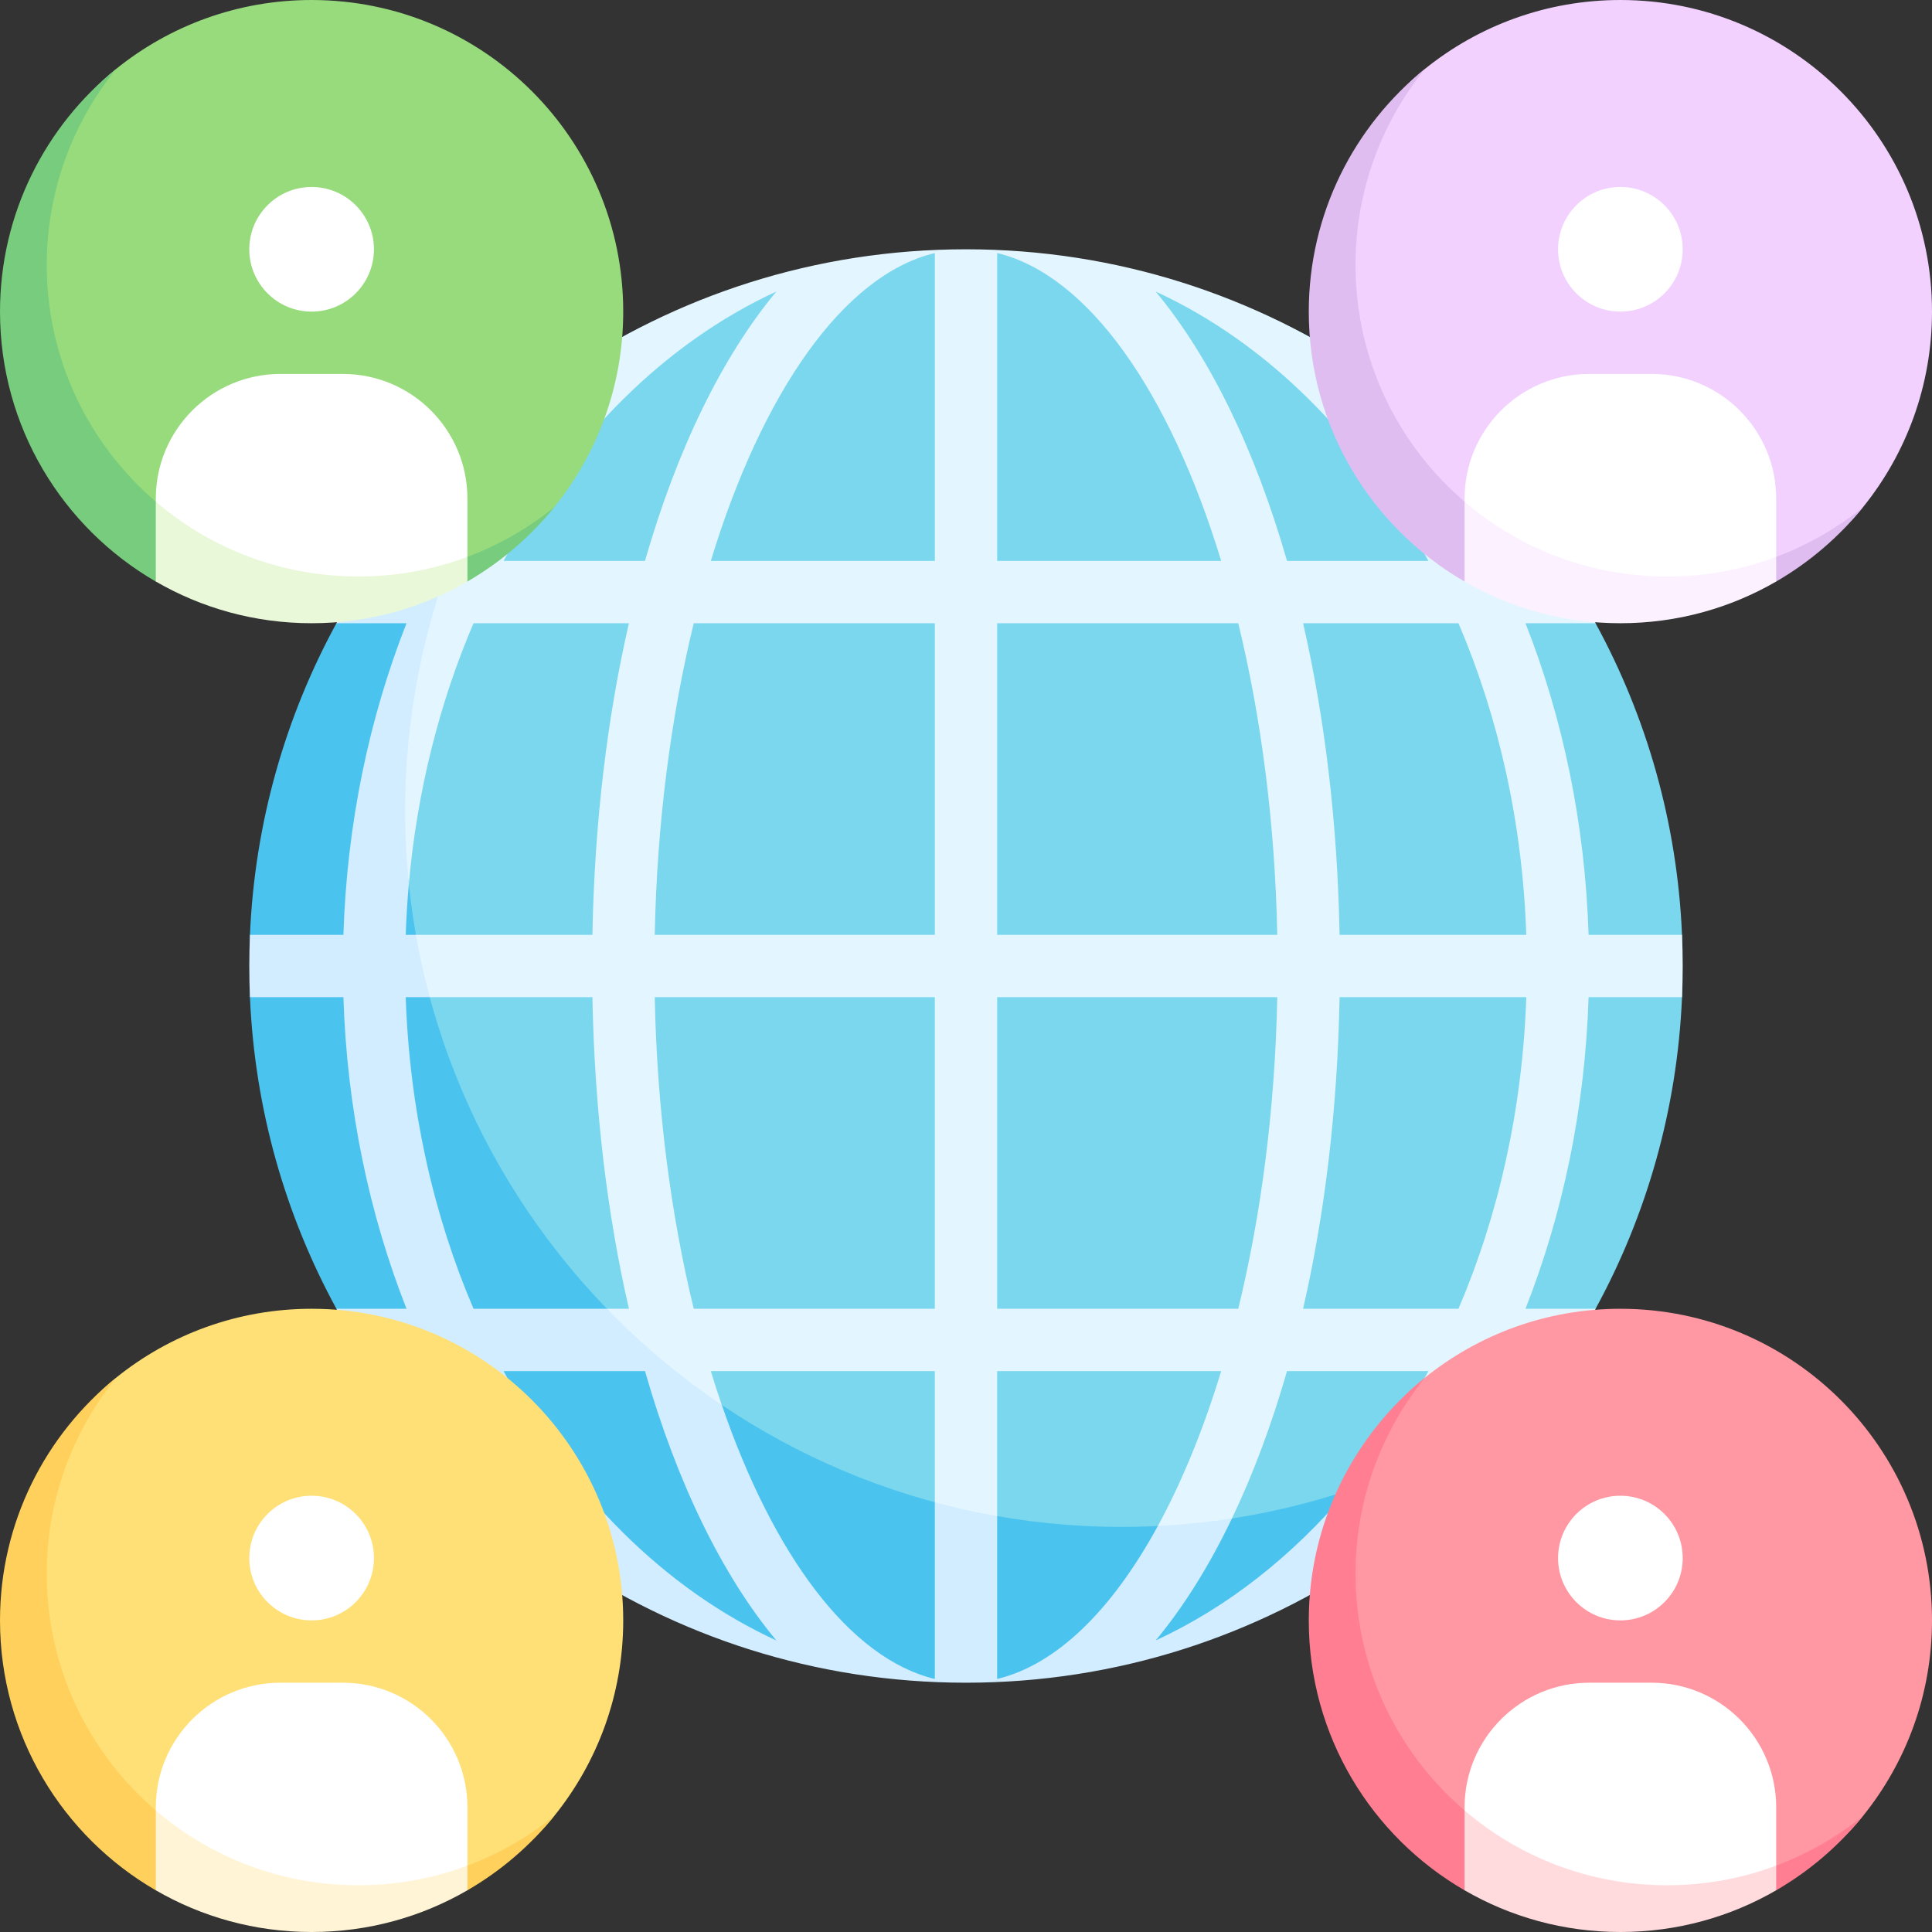 <svg id="Capa_1" enable-background="new 0 0 512 512" height="512" viewBox="0 0 512 512" width="512" xmlns="http://www.w3.org/2000/svg"><rect x="0" y="0" width="512" height="512" fill="#333333" stroke="none"/><g><g><path d="m445.753 247.742c-1.276-29.824-9.432-57.865-22.917-82.581l-10.146-16.516c-13.211-19.247-29.875-35.939-49.099-49.181-30.583-21.066-67.37-32.812-107.317-32.812-39.928 0-77.253 11.733-107.832 32.779-1.513 1.041-3.009 2.103-4.49 3.187-47.219 34.554-70.636 90.386-70.636 153.382 0 104.898 77.786 183.235 182.684 183.235 63.001 0 118.837-23.973 153.39-71.2 1.129-1.542 2.234-3.102 3.317-4.68l10.137-16.517c13.485-24.715 21.635-52.757 22.911-82.581z" fill="#7ad7ee"/><path d="m297.29 404.645c-104.899 0-189.935-85.037-189.935-189.935 0-41.913 13.605-80.678 36.599-112.092-17.35 12.699-32.466 28.275-44.648 46.022l-10.142 16.521c-13.488 24.717-21.646 52.76-22.923 82.58v16.513c1.275 29.826 9.429 57.871 22.916 82.588l10.136 16.512c13.224 19.266 29.909 35.971 49.157 49.218 30.577 21.044 67.625 32.648 107.55 32.648s76.983-11.618 107.567-32.672c17.666-12.16 33.171-27.231 45.823-44.514-31.414 22.995-70.187 36.611-112.1 36.611z" fill="#4bc3ef"/><path d="m445.755 264.258c.117-2.741.18-5.489.18-8.258s-.065-5.517-.183-8.258h-24.759c-.935-29.53-6.842-57.482-16.723-82.581h18.565c-3.106-5.693-6.492-11.196-10.146-16.516h-15.67c-9.046-18.498-20.342-35.105-33.428-49.181-30.586-21.063-67.646-33.4-107.592-33.4s-76.97 12.304-107.557 33.367c-4.3 4.625-8.411 9.528-12.314 14.682-7.973 10.531-19.592 35.927-19.592 35.927l-14.335 47.565 6.148 36.608c2.22-24.768 8.175-48.103 17.142-69.053h41.178c-5.74 24.97-9.135 52.883-9.671 82.581h-46.789l-1.818 9.158 5.49 7.358h43.119c.536 29.698 3.931 57.61 9.671 82.581h-5.829l12.165 17.138 18.272 8.36c-1.006-2.929-1.975-5.924-2.907-8.982h59.369v34.757l7.691 10.281 8.825-6.601v-38.437h59.369c-4.706 15.441-10.371 29.286-16.778 41.027l7.593 5.817 12.029-7.785c5.595-11.675 10.504-24.776 14.603-39.059h37.462c-6.207 11.53-13.381 22.144-21.374 31.649l7.248 6.765 22.072-19.35c3.787-6.092 7.307-12.456 10.538-19.063h15.686c3.653-5.321 7.032-10.824 10.138-16.516h-18.573c9.881-25.099 15.788-53.05 16.723-82.581zm-274.828-115.613h-37.462c17.51-32.529 42.728-57.771 72.269-71.378-14.345 17.266-26.316 41.786-34.807 71.378zm76.815 198.194h-63.891c-6.059-24.867-9.754-52.966-10.338-82.581h74.228v82.581zm0-99.097h-74.228c.583-29.615 4.279-57.714 10.338-82.581h63.891v82.581zm0-99.097h-59.369c13.562-44.501 35.095-75.745 59.369-81.587zm16.516-81.587c24.274 5.842 45.807 37.086 59.369 81.587h-59.369zm63.891 279.781h-63.891v-82.581h74.228c-.583 29.615-4.278 57.714-10.337 82.581zm-63.891-99.097v-82.581h63.891c6.059 24.867 9.754 52.966 10.338 82.581zm42.009-170.475c29.541 13.607 54.758 38.849 72.269 71.378h-37.462c-8.492-29.592-20.463-54.112-34.807-71.378zm80.24 269.572h-41.178c5.74-24.97 9.136-52.883 9.671-82.581h49.481c-1.004 29.804-7.39 57.854-17.974 82.581zm-31.507-99.097c-.536-29.698-3.931-57.61-9.671-82.581h41.178c10.584 24.727 16.971 52.776 17.975 82.581z" fill="#e3f5ff"/><path d="m363.567 412.55c8.389-9.024 16.114-19.202 22.915-30.131-9.333 4.971-19.142 9.208-29.32 12.586-14.543 17.277-31.852 30.957-50.895 39.729 7.425-8.938 14.204-19.796 20.204-32.319-6.424.993-13.002 1.638-19.622 1.969-12.065 22.139-26.722 36.741-42.591 40.56v-43.15c-5.592-.981-11.104-2.22-16.516-3.68v46.83c-22.603-5.44-42.823-32.922-56.45-72.609-11.012-7.42-21.241-15.992-30.449-25.494h-35.349c-10.584-24.727-16.971-52.776-17.975-82.581h6.364c-1.459-5.412-2.691-10.924-3.672-16.516h-2.692c.151-4.486.441-9.127.832-13.527-.668-6.481-.996-12.847-.996-19.505 0-36.617 10.818-71.596 28.775-100.596-7.765 10.337-15.204 22.372-21.15 34.532l-15.674-.005c-3.653 5.321-7.036 10.828-10.142 16.521h18.566c-9.882 25.099-15.788 53.05-16.723 82.581h-24.762c-.117 2.741-.181 5.488-.181 8.258s.059 5.517.176 8.258h24.765c.935 29.53 6.842 57.482 16.723 82.581h-18.573c3.106 5.693 6.484 11.196 10.137 16.516h15.688c9.046 18.499 20.384 35.143 33.47 49.218 30.586 21.063 67.605 33.362 107.55 33.362s76.981-12.325 107.567-33.388zm-230.103-49.195h37.462c8.491 29.592 20.462 54.112 34.806 71.378-29.54-13.607-54.757-38.849-72.268-71.378z" fill="#d1edff"/></g><g><path d="m165.161 82.581c0 19.641-6.857 37.68-18.307 51.855-15.139 18.74-38.306 26.899-64.273 26.899-45.608 0-77.681-33.146-77.681-78.754 0-25.991 7.107-49.177 25.877-64.315 14.167-11.426 32.186-18.266 51.804-18.266 45.608 0 82.58 36.973 82.58 82.581z" fill="#98db7c"/><circle cx="82.581" cy="66.065" fill="#fff" r="16.516"/><path d="m94.968 152.774c-45.608 0-82.581-36.973-82.581-82.581 0-19.647 6.932-37.751 18.39-51.928-18.732 15.139-30.777 38.355-30.777 64.316 0 30.565 16.606 57.252 41.287 71.531l82.585-.004c8.822-5.104 16.613-11.792 22.982-19.672-14.177 11.457-32.239 18.338-51.886 18.338z" fill="#77cc7d"/><path d="m90.839 99.097h-16.516c-18.243 0-33.032 14.789-33.032 33.032v.82l11.826 21.056 53.104 4.561 17.65-10.998v-15.438c0-18.244-14.789-33.033-33.032-33.033z" fill="#fff"/><path d="m94.968 152.774c-20.512 0-39.237-7.446-53.677-19.825v21.157c12.156 7.042 26.231 11.055 41.29 11.055s29.134-4.013 41.29-11.055v-6.539c-8.998 3.376-18.724 5.207-28.903 5.207z" fill="#e9f8d8"/></g><g><path d="m512 82.581c0 19.641-6.857 37.68-18.307 51.855-15.139 18.74-38.306 26.899-64.273 26.899-45.608 0-77.681-33.146-77.681-78.754 0-25.991 7.107-49.177 25.877-64.315 14.166-11.426 32.186-18.266 51.803-18.266 45.608 0 82.581 36.973 82.581 82.581z" fill="#f2d1ff"/><circle cx="429.419" cy="66.065" fill="#fff" r="16.516"/><path d="m441.806 152.774c-45.608 0-82.581-36.973-82.581-82.581 0-19.647 6.932-37.751 18.39-51.928-18.732 15.139-30.777 38.355-30.777 64.315 0 30.565 16.606 57.252 41.287 71.531l82.585-.004c8.822-5.104 16.613-11.792 22.982-19.672-14.176 11.458-32.238 18.339-51.886 18.339z" fill="#dfbdf0"/><path d="m437.677 99.097h-16.516c-18.243 0-33.032 14.789-33.032 33.032v.82l11.826 21.056 53.104 4.561 17.65-10.998v-15.438c.001-18.244-14.788-33.033-33.032-33.033z" fill="#fff"/><path d="m441.806 152.774c-20.512 0-39.237-7.446-53.677-19.825v21.157c12.156 7.042 26.231 11.055 41.29 11.055s29.134-4.013 41.29-11.055v-6.539c-8.997 3.376-18.724 5.207-28.903 5.207z" fill="#fcf2ff"/></g><g><path d="m165.161 429.419c0 19.641-6.857 37.68-18.307 51.855-15.139 18.74-38.306 26.899-64.273 26.899-45.608 0-77.681-33.146-77.681-78.754 0-25.991 7.107-49.177 25.877-64.315 14.167-11.426 32.187-18.266 51.804-18.266 45.608.001 82.58 36.973 82.58 82.581z" fill="#ffe077"/><circle cx="82.581" cy="412.903" fill="#fff" r="16.516"/><path d="m94.968 499.613c-45.608 0-82.581-36.973-82.581-82.581 0-19.647 6.932-37.751 18.39-51.928-18.732 15.139-30.777 38.355-30.777 64.315 0 30.565 16.606 57.252 41.287 71.531l82.585-.004c8.822-5.104 16.613-11.792 22.982-19.672-14.177 11.458-32.239 18.339-51.886 18.339z" fill="#ffd05b"/><path d="m90.839 445.935h-16.516c-18.243 0-33.032 14.789-33.032 33.032v.82l11.826 21.056 53.104 4.561 17.65-10.998v-15.438c0-18.244-14.789-33.033-33.032-33.033z" fill="#fff"/><path d="m94.968 499.613c-20.512 0-39.237-7.446-53.677-19.825v21.157c12.156 7.042 26.23 11.055 41.29 11.055s29.134-4.013 41.29-11.055v-6.539c-8.998 3.376-18.724 5.207-28.903 5.207z" fill="#fff4d6"/></g><g><path d="m512 429.419c0 19.641-6.857 37.68-18.307 51.855-15.139 18.74-38.306 26.899-64.273 26.899-45.608 0-77.681-33.146-77.681-78.754 0-25.991 7.107-49.177 25.877-64.315 14.167-11.426 32.187-18.266 51.804-18.266 45.607.001 82.58 36.973 82.58 82.581z" fill="#ff98a2"/><circle cx="429.419" cy="412.903" fill="#fff" r="16.516"/><path d="m441.806 499.613c-45.608 0-82.581-36.973-82.581-82.581 0-19.647 6.932-37.751 18.39-51.928-18.732 15.139-30.777 38.355-30.777 64.315 0 30.565 16.606 57.252 41.287 71.531l82.585-.004c8.822-5.104 16.613-11.792 22.982-19.672-14.176 11.458-32.238 18.339-51.886 18.339z" fill="#ff7e92"/><path d="m437.677 445.935h-16.516c-18.243 0-33.032 14.789-33.032 33.032v.82l11.826 21.056 53.104 4.561 17.65-10.998v-15.438c.001-18.244-14.788-33.033-33.032-33.033z" fill="#fff"/><path d="m441.806 499.613c-20.512 0-39.237-7.446-53.677-19.825v21.157c12.156 7.042 26.231 11.055 41.29 11.055s29.134-4.013 41.29-11.055v-6.539c-8.997 3.376-18.724 5.207-28.903 5.207z" fill="#ffdbde"/></g></g></svg>